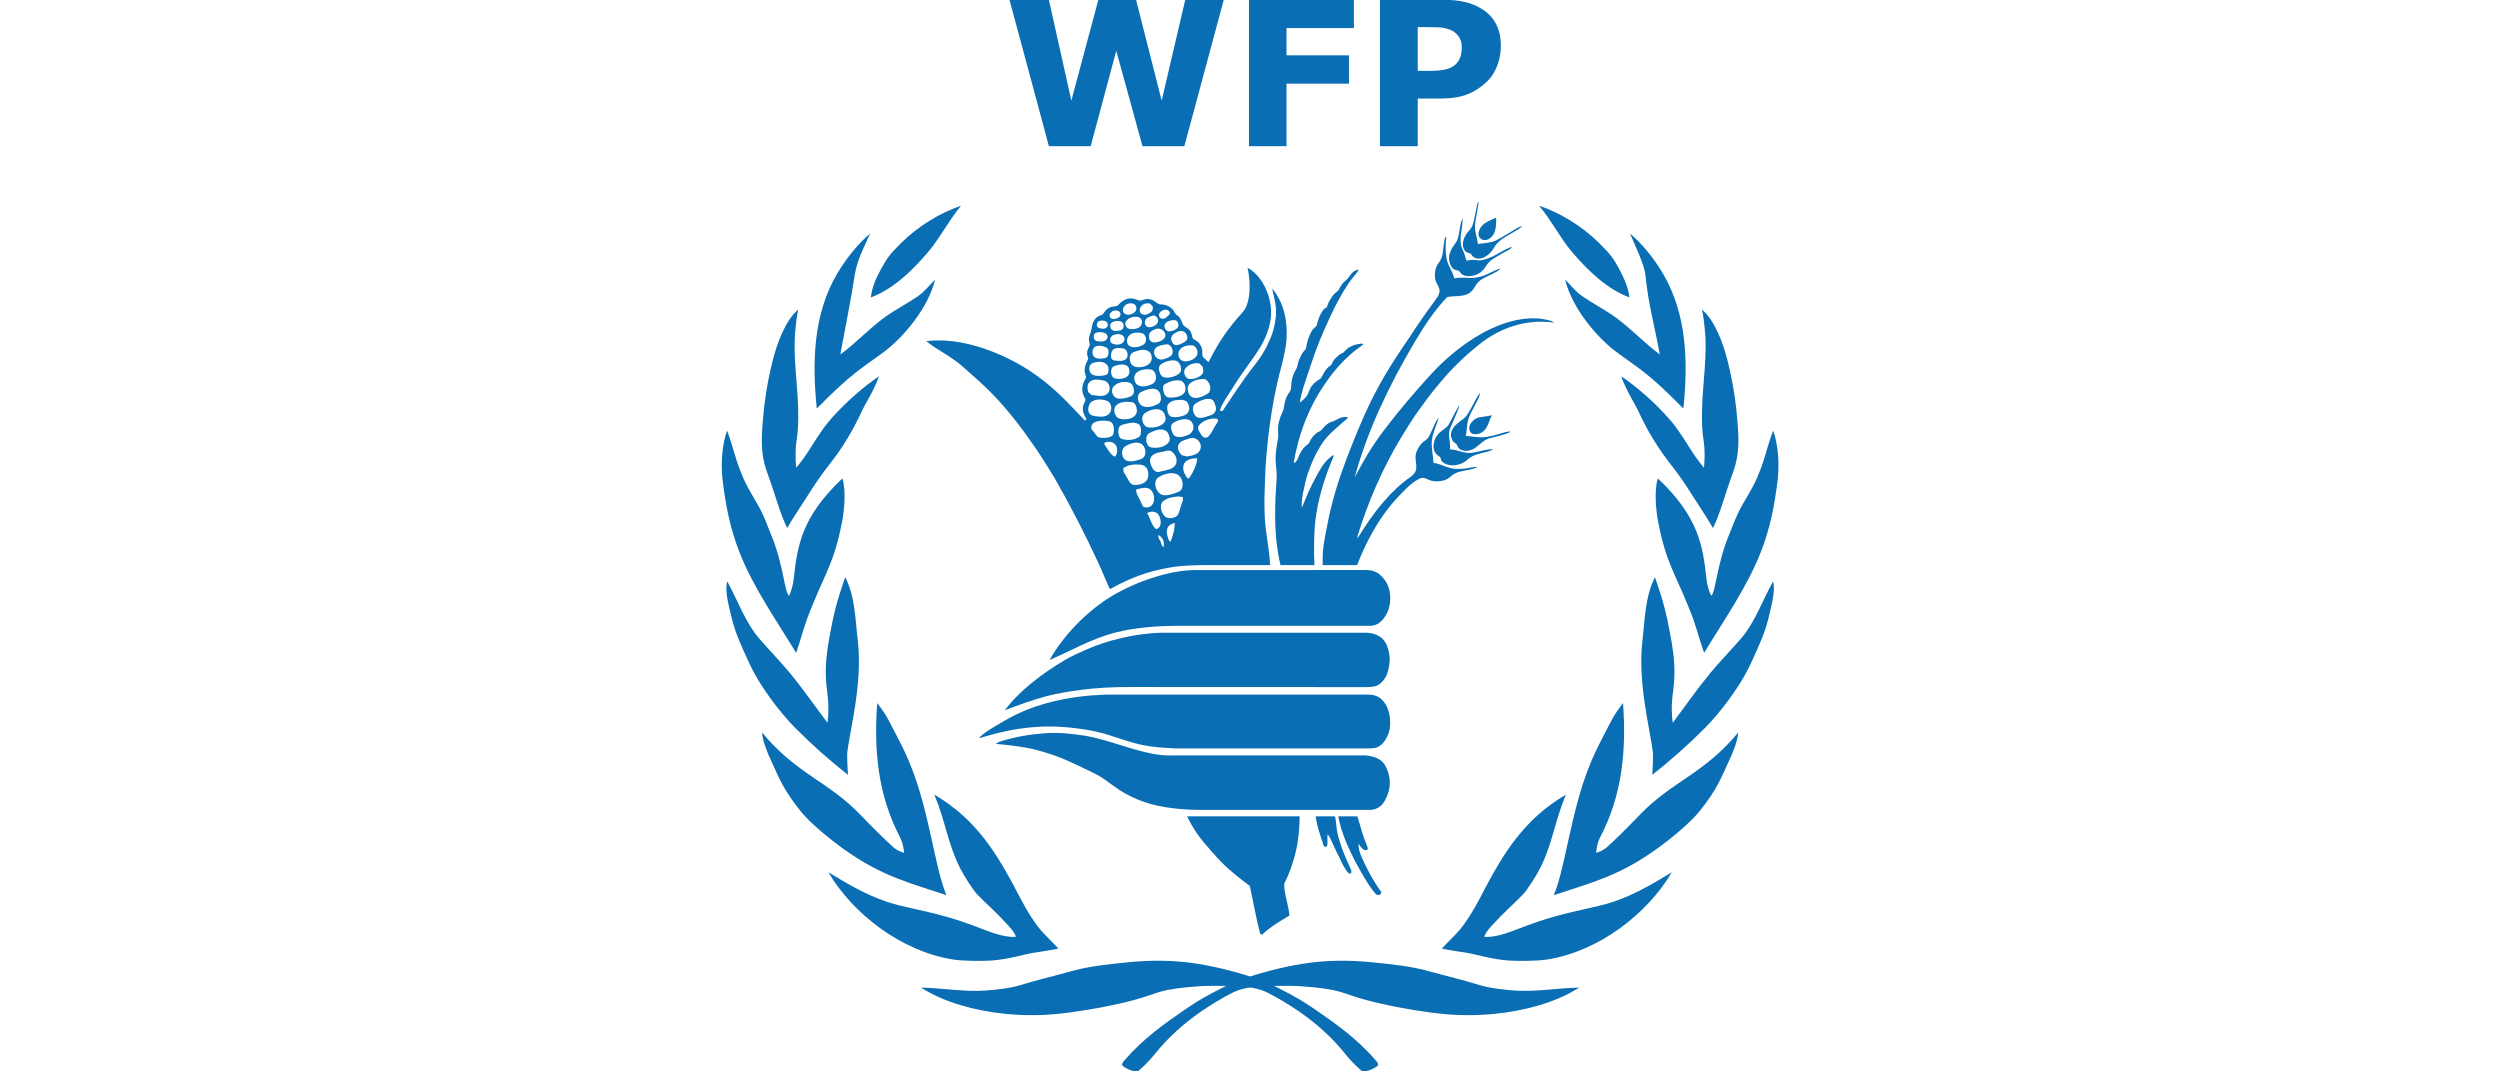 <?xml version="1.0" encoding="UTF-8" standalone="no"?>
<!-- Created with Inkscape (http://www.inkscape.org/) -->

<svg
   xmlns:dc="http://purl.org/dc/elements/1.1/"
   xmlns:cc="http://creativecommons.org/ns#"
   xmlns:rdf="http://www.w3.org/1999/02/22-rdf-syntax-ns#"
   xmlns:svg="http://www.w3.org/2000/svg"
   xmlns="http://www.w3.org/2000/svg"
   xmlns:sodipodi="http://sodipodi.sourceforge.net/DTD/sodipodi-0.dtd"
   xmlns:inkscape="http://www.inkscape.org/namespaces/inkscape"
   id="svg2"
   version="1.1"
   inkscape:version="0.91 r13725"
   xml:space="preserve"
   width="350"
   height="150"
   viewBox="0 0 350 150"
   sodipodi:docname="wfp-world-food-programme.svg"
   inkscape:export-filename="/Users/alex/Downloads/wfp-world-food-programme.png"
   inkscape:export-xdpi="90"
   inkscape:export-ydpi="90"><defs
     id="defs6"><clipPath
       clipPathUnits="userSpaceOnUse"
       id="clipPath16"><path
         d="m 0,0 419.528,0 0,595.276 L 0,595.276 0,0 Z"
         id="path18"
         inkscape:connector-curvature="0" /></clipPath><clipPath
       clipPathUnits="userSpaceOnUse"
       id="clipPath160"><path
         d="m 0,0 419.528,0 0,595.276 L 0,595.276 0,0 Z"
         id="path162"
         inkscape:connector-curvature="0" /></clipPath><clipPath
       clipPathUnits="userSpaceOnUse"
       id="clipPath176"><path
         d="m 0,0 419.528,0 0,595.276 L 0,595.276 0,0 Z"
         id="path178"
         inkscape:connector-curvature="0" /></clipPath><clipPath
       clipPathUnits="userSpaceOnUse"
       id="clipPath194"><path
         d="m 0,0 419.528,0 0,595.276 L 0,595.276 0,0 Z"
         id="path196"
         inkscape:connector-curvature="0" /></clipPath><clipPath
       clipPathUnits="userSpaceOnUse"
       id="clipPath218"><path
         d="m 0,0 419.528,0 0,595.276 L 0,595.276 0,0 Z"
         id="path220"
         inkscape:connector-curvature="0" /></clipPath><clipPath
       clipPathUnits="userSpaceOnUse"
       id="clipPath236"><path
         d="m 0,0 419.528,0 0,595.276 L 0,595.276 0,0 Z"
         id="path238"
         inkscape:connector-curvature="0" /></clipPath><clipPath
       clipPathUnits="userSpaceOnUse"
       id="clipPath252"><path
         d="m 0,0 419.528,0 0,595.276 L 0,595.276 0,0 Z"
         id="path254"
         inkscape:connector-curvature="0" /></clipPath><clipPath
       clipPathUnits="userSpaceOnUse"
       id="clipPath400"><path
         d="m 0,0 419.528,0 0,595.276 L 0,595.276 0,0 Z"
         id="path402"
         inkscape:connector-curvature="0" /></clipPath><clipPath
       clipPathUnits="userSpaceOnUse"
       id="clipPath516"><path
         d="m 0,0 419.528,0 0,595.276 L 0,595.276 0,0 Z"
         id="path518"
         inkscape:connector-curvature="0" /></clipPath><clipPath
       clipPathUnits="userSpaceOnUse"
       id="clipPath638"><path
         d="m 0,0 419.528,0 0,595.276 L 0,595.276 0,0 Z"
         id="path640"
         inkscape:connector-curvature="0" /></clipPath><clipPath
       clipPathUnits="userSpaceOnUse"
       id="clipPath668"><path
         d="m 0,0 419.528,0 0,595.276 L 0,595.276 0,0 Z"
         id="path670"
         inkscape:connector-curvature="0" /></clipPath><clipPath
       clipPathUnits="userSpaceOnUse"
       id="clipPath694"><path
         d="m 0,0 419.528,0 0,595.276 L 0,595.276 0,0 Z"
         id="path696"
         inkscape:connector-curvature="0" /></clipPath><clipPath
       clipPathUnits="userSpaceOnUse"
       id="clipPath724"><path
         d="m 0,0 419.528,0 0,595.276 L 0,595.276 0,0 Z"
         id="path726"
         inkscape:connector-curvature="0" /></clipPath><clipPath
       clipPathUnits="userSpaceOnUse"
       id="clipPath844"><path
         d="m 0,0 419.528,0 0,595.276 L 0,595.276 0,0 Z"
         id="path846"
         inkscape:connector-curvature="0" /></clipPath><clipPath
       clipPathUnits="userSpaceOnUse"
       id="clipPath866"><path
         d="m 0,0 419.528,0 0,595.276 L 0,595.276 0,0 Z"
         id="path868"
         inkscape:connector-curvature="0" /></clipPath></defs><sodipodi:namedview
     pagecolor="#ffffff"
     bordercolor="#666666"
     borderopacity="1"
     objecttolerance="10"
     gridtolerance="10"
     guidetolerance="10"
     inkscape:pageopacity="0"
     inkscape:pageshadow="2"
     inkscape:window-width="1263"
     inkscape:window-height="708"
     id="namedview4"
     showgrid="false"
     inkscape:zoom="2.2228571"
     inkscape:cx="173.16196"
     inkscape:cy="76.236727"
     inkscape:window-x="0"
     inkscape:window-y="0"
     inkscape:window-maximized="0"
     inkscape:current-layer="g10" /><g
     id="g10"
     inkscape:groupmode="layer"
     inkscape:label="WFP-0000063821"
     transform="matrix(1.25,0,0,-1.25,0,150)"><g
       id="g4284"
       transform="matrix(1.2,0,0,1.2,76.386,-23.973)"><path
         d="m 60.461,90.344 c 0.525,1.144 1.015,2.058 1.722,3.147 0.312,0.479 0.67,0.811 0.98,1.299 -0.153,0.044 -0.365,-0.079 -0.462,-0.15 -0.319,-0.227 -0.46,-0.596 -0.71,-0.798 -0.594,-0.465 -0.58,-0.892 -0.89,-1.11 -0.275,-0.199 -0.354,-0.326 -0.553,-0.631 -0.127,-0.201 -0.224,-0.368 -0.361,-0.774 -0.051,-0.141 -0.146,-0.009 -0.381,-0.333 -0.301,-0.416 -0.439,-0.865 -0.566,-1.366 -0.039,-0.164 -0.321,-0.25 -0.497,-0.599 -0.247,-0.46 -0.402,-0.885 -0.506,-1.558 -0.03,-0.16 -0.289,-0.27 -0.472,-0.705 -0.132,-0.303 -0.222,-0.372 -0.333,-0.946 -0.074,-0.354 -0.238,-0.407 -0.414,-0.916 -0.141,-0.391 -0.146,-0.761 -0.194,-1.274 -0.009,-0.099 -0.176,-0.291 -0.333,-0.578 -0.254,-0.476 -0.25,-0.795 -0.354,-1.285 -0.037,-0.18 -0.234,-0.416 -0.43,-1.179 -0.169,-0.677 -0.009,-1.124 -0.072,-1.459 -0.146,-0.865 -0.296,-1.616 -0.215,-2.469 0.037,-0.418 0.104,-0.851 0.079,-1.244 -0.086,-1.267 -0.15,-2.296 -0.143,-3.722 0.005,-0.779 0.065,-1.84 0.183,-2.723 0.127,-0.973 0.317,-1.739 0.317,-1.739 l 3.174,0 c 0,0 -0.12,1.843 0.046,3.778 0.097,1.163 0.372,2.388 0.622,3.253 0.321,1.105 0.513,1.676 1.117,3.13 0.012,0.028 -0.002,0.166 -0.164,0.032 -0.333,-0.28 -0.608,-0.522 -0.872,-0.918 -0.395,-0.603 -0.64,-1.1 -0.964,-1.72 -0.377,-0.721 -0.587,-1.346 -0.978,-2.226 -0.028,0.633 0.079,1.237 0.208,1.817 0.129,0.596 0.234,1.068 0.421,1.577 0.335,0.906 0.652,1.66 1.186,2.502 0.305,0.486 0.701,0.918 1.096,1.281 0.483,0.437 0.922,0.823 1.424,1.251 -0.522,0.27 -1.225,-0.298 -1.366,-0.324 -0.744,-0.146 -1.04,-0.83 -1.265,-0.927 -0.328,-0.136 -0.513,-0.331 -0.74,-0.606 -0.169,-0.206 -0.222,-0.52 -0.407,-0.631 -0.296,-0.19 -0.518,-0.476 -0.728,-0.869 -0.086,-0.162 -0.317,-0.936 -0.573,-0.837 0.439,2.622 1.362,5.077 2.851,7.264 0.943,1.389 1.965,2.582 3.473,3.648 0.203,0.143 0.24,0.208 -0.037,0.197 -1.41,-0.173 -1.496,-0.816 -1.729,-0.876 -0.224,-0.055 -0.492,-0.319 -0.666,-0.492 -0.314,-0.305 -0.312,-0.564 -0.428,-0.647 -0.259,-0.183 -0.453,-0.368 -0.631,-0.677 -0.09,-0.166 -0.247,-0.522 -0.384,-0.603 -0.363,-0.208 -0.714,-0.518 -0.89,-0.848 -0.129,-0.24 -0.176,-0.504 -0.347,-0.738 -0.18,-0.261 -0.437,-0.449 -0.65,-0.633 0.162,1.121 0.689,2.448 1.057,3.593 0.49,1.531 1.077,2.92 1.75,4.365"
         style="fill:#0a6eb4;fill-opacity:1;fill-rule:nonzero;stroke:none"
         id="path22"
         inkscape:connector-curvature="0" /><path
         d="m 63.704,81.263 c 1.209,2.703 2.474,4.739 4.118,7.116 0.215,0.314 0.407,0.62 0.594,0.911 l 0.573,0.835 c 0.557,0.835 0.788,1.091 1.352,1.891 0.155,0.21 0.273,0.379 0.34,0.631 0.123,0.465 -0.277,0.781 -0.368,1.225 -0.095,0.458 -0.046,0.959 0.164,1.343 0.132,0.243 0.264,0.333 0.393,0.657 0.261,0.624 0.169,1.974 0.46,2.014 -0.067,-0.643 -0.09,-1.362 0.012,-1.974 0.116,-0.719 0.553,-1.154 0.728,-1.912 0.486,0.086 1.008,0.065 1.417,0.032 0.402,-0.037 0.913,0.074 1.332,0.217 0.562,0.192 1.029,0.541 1.598,0.675 -0.488,-0.467 -1.174,-0.643 -1.752,-1.001 -0.208,-0.132 -0.407,-0.303 -0.55,-0.522 -0.229,-0.361 -0.412,-0.703 -0.777,-0.862 -0.638,-0.28 -1.195,-0.148 -1.926,-0.289 -1.091,-1.124 -2.118,-2.647 -3.063,-4.252 -2.402,-4.064 -4.404,-8.277 -5.572,-12.591 0.405,0.751 0.791,1.48 1.225,2.194 0.481,0.793 1.02,1.57 1.614,2.349 1.383,1.822 2.751,3.412 4.282,5.089 1.237,1.35 2.594,2.488 4.104,3.438 2,1.246 4.464,2.122 6.628,1.672 0.245,-0.058 0.599,-0.12 0.754,-0.282 -2.714,0.379 -5.146,-0.569 -6.957,-2.021 C 72.989,86.696 71.785,85.536 70.555,84.026 69.924,83.291 69.353,82.496 68.784,81.716 68.19,80.9 67.667,80.04 67.142,79.185 65.388,76.281 64.058,73.204 63.071,70.018 l -0.06,-0.303 0.164,0.222 c 1.318,2.141 2.899,4.21 4.908,5.595 0.173,0.123 0.358,0.354 0.405,0.536 0.215,0.848 -0.43,1.255 0.462,2.434 0.21,0.268 0.49,0.368 0.689,0.615 0.361,0.576 0.664,1.586 0.971,1.861 -0.155,-0.661 -0.536,-1.362 -0.615,-2.041 -0.088,-0.749 0.106,-1.359 0.139,-2.159 0.529,-0.074 0.936,-0.291 1.355,-0.421 0.652,-0.201 1.038,-0.155 1.674,-0.099 0.273,0.028 0.77,0.185 1.066,0.129 -0.622,-0.344 -1.457,-0.277 -2.088,-0.603 -0.442,-0.229 -0.573,-0.562 -1.184,-0.68 -0.543,-0.104 -0.999,-0.049 -1.352,0.134 -0.275,0.139 -0.49,0.197 -0.735,0.079 -0.661,-0.317 -1.107,-0.763 -1.641,-1.302 C 66,72.781 64.992,71.398 64.058,69.583 63.809,69.102 63.582,68.626 63.372,68.131 63.265,67.893 63.011,67.23 63.011,67.23 l -3.216,0 c 0,0 -0.009,0.932 0.018,1.265 0.067,0.677 0.153,1.179 0.289,1.861 0.185,0.985 0.368,1.877 0.627,2.834 0.245,0.929 0.513,1.801 0.83,2.696 0.666,1.861 1.376,3.639 2.145,5.378"
         style="fill:#0a6eb4;fill-opacity:1;fill-rule:nonzero;stroke:none"
         id="path26"
         inkscape:connector-curvature="0" /><path
         d="m 32.607,56.21 c 1.172,0.959 2.044,1.514 3.211,2.213 0.476,0.284 1.198,0.608 1.755,0.86 2.032,0.916 4.714,1.595 7.25,1.641 l 0.039,0 18.882,0 0.06,0 c 0.603,0 1.2,-0.208 1.565,-0.557 0.368,-0.351 0.548,-0.888 0.638,-1.424 0.086,-0.458 0.044,-0.862 -0.062,-1.352 -0.081,-0.381 -0.148,-0.613 -0.358,-0.941 -0.132,-0.197 -0.257,-0.338 -0.497,-0.527 -0.25,-0.199 -0.603,-0.266 -0.999,-0.268 l -0.134,-0.009 -22.079,0.009 -0.203,0 c -1.445,0.002 -2.966,-0.076 -4.4,-0.259 -1.089,-0.148 -2.189,-0.319 -3.246,-0.59 -1.332,-0.354 -2.619,-0.837 -3.898,-1.313 0.71,0.946 1.531,1.743 2.476,2.518"
         style="fill:#0a6eb4;fill-opacity:1;fill-rule:nonzero;stroke:none"
         id="path30"
         inkscape:connector-curvature="0" /><path
         d="m 39.158,63.717 c 1.163,0.842 2.569,1.528 3.819,2.004 0.629,0.24 1.473,0.509 2.139,0.673 0.807,0.203 1.736,0.354 2.49,0.375 0.231,0.009 0.032,0 0.032,0 l 16.191,0.007 0.469,-0.039 c 0.307,-0.065 0.548,-0.192 0.654,-0.254 0.247,-0.164 0.566,-0.504 0.731,-0.77 0.416,-0.694 0.497,-1.443 0.358,-2.224 -0.157,-0.883 -0.828,-1.896 -1.746,-1.917 -0.162,-0.005 -0.479,0 -0.479,0 l -17.538,0 c 0,0 -1.017,-0.021 -1.482,-0.039 -0.865,-0.035 -1.819,-0.134 -2.573,-0.243 -0.645,-0.09 -1.272,-0.217 -1.921,-0.386 -2.159,-0.585 -4.037,-1.683 -6.002,-2.529 1.322,2.31 3.114,4.081 4.857,5.343"
         style="fill:#0a6eb4;fill-opacity:1;fill-rule:nonzero;stroke:none"
         id="path34"
         inkscape:connector-curvature="0" /><path
         d="m 30.104,52.712 c 2.816,1.662 6.203,2.321 9.306,2.428 l 0.222,0.007 24.204,0 0.259,0 c 1.47,0.005 2.004,-1.454 2,-2.631 0,-0.386 -0.067,-0.781 -0.178,-1.047 -0.139,-0.347 -0.294,-0.629 -0.543,-0.902 -0.092,-0.104 -0.414,-0.326 -0.559,-0.365 -0.335,-0.083 -0.742,-0.074 -0.742,-0.074 l -18.008,0 c 0,0 -0.969,0.039 -1.639,0.104 -0.488,0.051 -0.862,0.097 -1.359,0.194 -1.242,0.252 -2.268,0.652 -3.343,0.98 -0.717,0.222 -1.47,0.388 -2.254,0.506 -1.447,0.222 -3.024,0.324 -4.483,0.213 -1.856,-0.139 -3.507,-0.502 -5.271,-1.059 0.296,0.465 1.537,1.144 2.391,1.646"
         style="fill:#0a6eb4;fill-opacity:1;fill-rule:nonzero;stroke:none"
         id="path38"
         inkscape:connector-curvature="0" /><path
         d="m 43.138,45.124 c -0.825,0.291 -1.632,0.67 -2.356,1.149 -0.946,0.624 -1.408,1.121 -2.624,1.683 -1.05,0.483 -1.88,0.959 -3.336,1.487 -0.698,0.254 -1.836,0.603 -2.814,0.768 -1.389,0.236 -2.735,0.34 -2.735,0.34 0,0 0.28,0.183 0.458,0.234 1.417,0.43 2.675,0.643 4.136,0.756 1.283,0.095 2.455,-0.035 3.738,-0.231 0.529,-0.088 1.214,-0.247 1.808,-0.418 1.933,-0.548 4.131,-1.42 6.076,-1.426 l 0.097,0.007 17.994,0 0.053,0 c 0.548,0 1.563,-0.176 1.972,-0.902 0.476,-0.83 0.624,-1.826 0.227,-2.816 -0.125,-0.303 -0.319,-0.731 -0.608,-0.985 -0.257,-0.231 -0.664,-0.379 -0.899,-0.379 l -0.19,0 -15.735,0 -0.09,0 c -1.604,0 -3.63,0.194 -5.172,0.735"
         style="fill:#0a6eb4;fill-opacity:1;fill-rule:nonzero;stroke:none"
         id="path42"
         inkscape:connector-curvature="0" /><path
         d="m 50.311,39.547 c -0.446,0.455 -1.063,1.156 -1.621,1.817 -1.068,1.279 -1.544,2.423 -1.544,2.423 l 10.496,0 c 0,0 0.023,-1.209 -0.217,-2.61 -0.229,-1.304 -0.705,-2.68 -1.218,-3.671 -0.018,-1.02 0.412,-1.967 0.483,-2.978 -0.862,-0.527 -1.792,-1.052 -2.562,-1.794 l -0.162,0.079 c -0.412,1.551 -0.633,2.938 -0.973,4.469 -0.957,0.74 -1.854,1.399 -2.682,2.266"
         style="fill:#0a6eb4;fill-opacity:1;fill-rule:nonzero;stroke:none"
         id="path46"
         inkscape:connector-curvature="0" /><path
         d="m 61.122,40.403 c -0.296,0.553 -0.518,1.276 -0.86,1.704 -0.072,-0.379 0.018,-0.62 -0.032,-0.983 -0.051,-0.312 -0.303,-0.183 -0.354,-0.042 -0.148,0.418 -0.303,0.934 -0.439,1.362 -0.224,0.71 -0.294,1.341 -0.294,1.341 l 1.748,0 c 0,0 0.065,-0.014 0.095,-0.187 0.088,-0.435 0.069,-0.867 0.185,-1.373 0.157,-0.659 0.354,-1.262 0.594,-1.87 0.208,-0.539 0.481,-1.082 0.705,-1.618 l -0.014,-0.275 -0.243,0 c -0.492,0.566 -0.696,1.207 -1.091,1.942"
         style="fill:#0a6eb4;fill-opacity:1;fill-rule:nonzero;stroke:none"
         id="path50"
         inkscape:connector-curvature="0" /><path
         d="m 63.82,39.158 c -0.291,0.636 -0.712,1.346 -0.675,2.062 0.194,-0.254 0.27,-0.437 0.539,-0.576 0.125,-0.039 0.379,-0.007 0.312,0.206 -0.116,0.4 -0.301,0.733 -0.467,1.279 -0.247,0.8 -0.497,1.655 -0.497,1.655 l -1.778,0.005 c 0,0 0.097,-0.726 0.504,-1.833 0.354,-0.98 0.906,-2.111 1.507,-3.163 0.492,-0.867 0.932,-1.623 1.489,-2.256 0.19,-0.217 0.661,-0.023 0.46,0.254 -0.527,0.749 -1.022,1.579 -1.394,2.367"
         style="fill:#0a6eb4;fill-opacity:1;fill-rule:nonzero;stroke:none"
         id="path54"
         inkscape:connector-curvature="0" /><path
         d="m 75.396,99.393 c -0.386,-0.171 -0.731,-0.388 -0.922,-0.756 -0.136,-0.268 -0.234,-0.677 0.037,-0.906 0.465,-0.402 1.026,0.007 1.26,0.423 0.287,0.522 0.213,1.517 0.213,1.517 0,0 -0.335,-0.169 -0.587,-0.277"
         style="fill:#0a6eb4;fill-opacity:1;fill-rule:nonzero;stroke:none"
         id="path58"
         inkscape:connector-curvature="0" /><path
         d="m 75.806,96.901 c 0.169,0.312 0.539,0.657 0.943,0.904 0.46,0.28 0.939,0.557 1.269,0.754 0.326,0.199 0.393,0.335 0.393,0.335 0,0 -0.273,-0.092 -0.428,-0.183 -0.811,-0.483 -1.704,-1.036 -2.062,-1.195 -0.46,-0.201 -1.082,-0.243 -1.639,-0.31 -0.09,0.703 -0.27,0.999 -0.27,1.628 0.002,0.298 0.079,0.691 0.127,0.964 0.176,0.909 0.21,1.366 0.21,1.366 0,0 -0.141,-0.132 -0.19,-0.532 -0.058,-0.358 -0.097,-0.492 -0.18,-0.92 -0.095,-0.49 -0.192,-0.911 -0.486,-1.216 -0.423,-0.439 -0.823,-1.223 -0.49,-1.817 0.192,-0.351 0.511,-0.298 0.608,-0.391 0.102,-0.088 0.16,-0.303 0.462,-0.402 0.65,-0.22 1.392,0.365 1.732,1.015"
         style="fill:#0a6eb4;fill-opacity:1;fill-rule:nonzero;stroke:none"
         id="path62"
         inkscape:connector-curvature="0" /><path
         d="m 74.961,95.032 c 0.222,0.358 0.446,0.61 0.798,0.825 0.578,0.351 1.006,0.59 1.359,0.772 0.153,0.074 0.282,0.166 0.319,0.328 -0.155,-0.055 -0.754,-0.34 -1.348,-0.689 -0.418,-0.257 -1.156,-0.571 -1.646,-0.594 -0.192,-0.009 -0.335,0.039 -0.497,0.044 -0.326,0.016 -0.744,-0.065 -0.744,-0.065 0,0 -0.109,0.465 -0.25,0.8 -0.069,0.171 -0.183,0.349 -0.245,0.668 -0.042,0.215 -0.053,0.534 -0.035,0.735 0.046,0.578 0.203,1.142 0.178,1.732 -0.365,-0.761 -0.217,-1.692 -0.647,-2.282 -0.178,-0.247 -0.326,-0.439 -0.465,-0.754 -0.234,-0.511 -0.203,-1.04 0.113,-1.533 0.183,-0.277 0.587,-0.27 0.657,-0.324 0.106,-0.079 0.199,-0.368 0.592,-0.455 0.677,-0.155 1.482,0.162 1.861,0.791"
         style="fill:#0a6eb4;fill-opacity:1;fill-rule:nonzero;stroke:none"
         id="path66"
         inkscape:connector-curvature="0" /><path
         d="m 75.152,80.193 c 0.157,0.317 0.259,0.735 0.455,1.029 -0.449,-0.067 -0.525,-0.118 -1.179,-0.19 -0.146,-0.014 -0.446,-0.169 -0.543,-0.264 -0.261,-0.264 -0.488,-0.506 -0.384,-0.946 0.037,-0.169 0.19,-0.298 0.275,-0.328 0.546,-0.171 1.098,0.148 1.376,0.698"
         style="fill:#0a6eb4;fill-opacity:1;fill-rule:nonzero;stroke:none"
         id="path70"
         inkscape:connector-curvature="0" /><path
         d="m 75.709,79.322 c 0.62,0.146 1.336,0.451 1.625,0.354 -0.58,-0.307 -1.32,-0.423 -1.965,-0.603 -0.495,-0.148 -0.844,-0.52 -1.288,-0.858 -0.405,-0.307 -0.941,-0.43 -1.422,-0.206 -0.16,0.074 -0.319,0.34 -0.347,0.481 l -0.377,0.319 -0.176,0.444 c -0.023,0.862 0.633,1.211 1.265,1.713 0.472,0.381 1.089,1.998 1.466,2.33 -0.062,-0.52 -0.74,-1.503 -1.038,-2.268 -0.236,-0.608 -0.157,-1.096 -0.307,-1.734 0.453,-0.03 0.959,-0.125 1.408,-0.132 0.358,-0.007 0.788,0.072 1.156,0.16"
         style="fill:#0a6eb4;fill-opacity:1;fill-rule:nonzero;stroke:none"
         id="path74"
         inkscape:connector-curvature="0" /><path
         d="m 75.049,77.993 c -0.347,-0.065 -0.77,-0.173 -1.068,-0.236 -1.01,-0.215 -1.496,0.284 -2.307,0.273 0.074,0.929 -0.252,1.343 0.014,1.942 0.24,0.532 0.455,1.098 0.659,1.551 0.164,0.365 0.217,0.668 0.217,0.668 0,0 -0.247,-0.365 -0.941,-1.729 -0.25,-0.479 -0.684,-0.578 -1.07,-1.024 -0.446,-0.516 -0.698,-1.598 0.125,-2.06 0.162,-0.086 0.136,-0.368 0.261,-0.481 0.548,-0.516 1.655,-0.465 2.349,0.164 0.555,0.506 1.228,0.585 1.796,0.738 0.34,0.079 0.627,0.222 0.627,0.222 0,0 -0.16,0.067 -0.661,-0.028"
         style="fill:#0a6eb4;fill-opacity:1;fill-rule:nonzero;stroke:none"
         id="path78"
         inkscape:connector-curvature="0" /><path
         d="m 49.998,80.592 c -0.342,-0.446 -0.497,-0.966 -0.869,-1.357 -0.197,-0.199 -0.495,-0.106 -0.647,0.129 -0.171,0.268 -0.451,0.643 -0.245,0.906 0.342,0.435 1.052,0.712 1.658,0.633 0.032,-0.009 0.227,-0.148 0.104,-0.312 m -1.628,-2.562 c -0.19,-0.499 -0.751,-0.559 -1.232,-0.657 l -0.49,0.118 c -0.21,0.206 -0.388,0.483 -0.351,0.825 0.018,0.22 0.201,0.425 0.421,0.511 0.402,0.157 0.874,0.405 1.272,0.187 0.34,-0.192 0.518,-0.622 0.381,-0.985 m -1.038,-2.675 c -0.139,-0.201 -0.495,0.465 -0.541,0.768 -0.132,0.881 0.643,1.103 1.281,1.077 0.018,-0.522 -0.384,-1.339 -0.74,-1.845 m -0.694,-2.37 c -0.125,-0.356 -0.185,-0.677 -0.326,-1.003 -0.136,-0.314 -0.719,-0.428 -1.04,-0.326 -0.462,0.146 -0.855,1.177 -0.333,1.577 0.4,0.298 0.811,0.347 1.325,0.409 l 0.449,-0.042 c 0.088,-0.215 0.032,-0.324 -0.074,-0.615 M 45.864,70.253 c -0.092,-0.275 -0.134,-0.555 -0.257,-0.814 l -0.143,0.046 c -0.18,0.451 -0.294,0.835 -0.141,1.232 0.088,0.217 0.388,0.423 0.673,0.439 -0.016,-0.284 -0.037,-0.631 -0.132,-0.904 m -0.918,-1.336 c -0.208,0.095 -0.206,0.363 -0.291,0.527 -0.083,0.162 -0.261,0.388 -0.187,0.601 0.402,-0.227 0.587,-0.629 0.479,-1.128 m -0.694,1.669 c -0.479,0.391 -0.525,1.02 -0.842,1.5 0.354,0.234 0.948,0.183 1.131,-0.261 0.148,-0.363 0.254,-0.89 -0.113,-1.163 l -0.176,-0.076 z m -1.789,3.248 -0.104,0.437 c 0.858,0.296 1.5,0.305 1.685,-0.613 0.129,-0.657 -0.317,-1.214 -0.946,-0.994 -0.176,0.069 -0.358,0.768 -0.636,1.17 m -1.248,2.076 -0.032,0.363 c 0.446,0.354 1.103,0.386 1.607,0.335 0.67,-0.062 0.807,-0.687 0.698,-1.202 -0.148,-0.677 -1.179,-0.763 -1.47,-0.647 -0.284,0.113 -0.486,0.756 -0.802,1.151 m 0.148,2.411 c 0.58,0.375 1.681,0.654 1.866,-0.361 0.058,-0.31 -0.016,-0.717 -0.435,-0.844 -0.423,-0.141 -0.922,-0.287 -1.311,-0.129 -0.474,0.194 -0.571,1.043 -0.12,1.334 m -0.601,1.709 c 0.044,0.194 0.259,0.287 0.442,0.338 0.467,0.113 0.992,0.289 1.42,0.016 0.169,-0.111 0.183,-0.261 0.201,-0.474 0.042,-0.34 -0.009,-0.615 -0.231,-0.747 -0.455,-0.268 -0.922,-0.289 -1.45,-0.187 -0.435,0.083 -0.469,0.657 -0.381,1.054 m -0.479,-2.631 c -0.402,0.294 -0.58,0.714 -0.876,1.128 l 0.06,0.162 c 0.705,0.201 1.237,-0.153 1.126,-0.932 -0.021,-0.148 -0.118,-0.499 -0.31,-0.358 m -1.965,2.395 c -0.266,0.229 -0.081,0.631 0.153,0.749 0.402,0.201 1.047,0.229 1.468,0.09 0.27,-0.09 0.409,-0.486 0.363,-0.911 -0.021,-0.173 -0.076,-0.365 -0.164,-0.423 -0.317,-0.222 -0.818,-0.227 -1.209,-0.148 -0.277,0.062 -0.377,0.439 -0.61,0.643 m -0.307,2.421 c 0.259,0.564 1.198,0.571 1.711,0.319 0.416,-0.206 0.472,-0.983 0.014,-1.285 -0.363,-0.243 -0.939,-0.157 -1.322,-0.086 -0.546,0.099 -0.592,0.64 -0.402,1.052 m 0.021,2.104 c 0.393,0.372 0.897,0.199 1.369,0.139 l 0.261,-0.139 c 0.319,-0.331 0.347,-0.86 -0.012,-1.128 -0.412,-0.305 -0.927,-0.106 -1.424,-0.083 l -0.31,0.266 c -0.092,0.314 -0.148,0.698 0.116,0.946 m 0.252,1.755 c 0.416,0.173 1.126,0.254 1.422,-0.213 0.178,-0.284 0.127,-0.814 -0.162,-0.888 -0.282,-0.072 -1.246,-0.236 -1.475,0.296 -0.118,0.266 -0.067,0.687 0.215,0.805 m 1.276,1.491 c 0.123,-0.053 0.197,-0.146 0.227,-0.296 0.058,-0.319 -0.025,-0.668 -0.335,-0.721 -0.462,-0.081 -1.144,-0.113 -1.144,0.539 0.005,0.731 0.721,0.717 1.253,0.479 m -0.925,1.355 c 0.243,0.09 0.647,0.072 0.867,-0.046 0.113,-0.055 0.261,-0.24 0.194,-0.43 -0.076,-0.254 -0.31,-0.344 -0.573,-0.344 -0.257,0 -0.548,0.018 -0.65,0.224 -0.099,0.197 -0.058,0.511 0.162,0.596 m 0.284,1.089 c 0.222,0.083 0.553,0.076 0.719,-0.104 0.227,-0.245 0.049,-0.633 -0.377,-0.613 -0.15,0.007 -0.328,0.058 -0.414,0.106 -0.222,0.125 -0.146,0.529 0.072,0.61 m 1.008,0.701 0.252,0.234 c 0.169,0.058 0.37,0.074 0.527,0.009 0.321,-0.134 0.28,-0.529 -0.067,-0.67 -0.15,-0.062 -0.388,-0.104 -0.506,-0.062 -0.213,0.074 -0.275,0.259 -0.206,0.49 m 1.003,-1.556 c -0.354,-0.104 -0.842,-0.125 -0.946,0.236 -0.178,0.608 0.59,0.703 0.992,0.578 0.277,-0.088 0.375,-0.696 -0.046,-0.814 m 0.231,2.016 c 0.111,0.381 0.539,0.583 0.929,0.469 0.335,-0.097 0.409,-0.55 0.185,-0.774 -0.104,-0.097 -0.273,-0.201 -0.453,-0.243 -0.395,-0.083 -0.786,0.129 -0.661,0.548 m 1.748,-1.387 c -0.06,-0.25 -0.247,-0.414 -0.536,-0.483 -0.287,-0.062 -0.687,-0.079 -0.844,0.099 -0.155,0.169 -0.222,0.4 -0.099,0.59 0.257,0.358 0.726,0.488 1.142,0.393 0.234,-0.055 0.412,-0.296 0.338,-0.599 m -0.155,1.452 c 0.155,0.342 0.546,0.516 0.925,0.4 l 0.252,-0.264 c 0.046,-0.243 -0.037,-0.46 -0.236,-0.583 -0.252,-0.16 -0.467,-0.257 -0.758,-0.134 -0.222,0.092 -0.275,0.377 -0.183,0.58 m 1.623,-0.964 c 0.173,-0.296 -0.088,-0.583 -0.222,-0.666 -0.296,-0.173 -0.712,-0.277 -0.888,0.014 -0.176,0.287 -0.035,0.631 0.273,0.756 0.291,0.12 0.594,0.305 0.837,-0.104 m 0.492,-1.117 c 0.192,-0.16 0.363,-0.492 0.134,-0.758 -0.22,-0.252 -0.49,-0.326 -0.83,-0.379 -0.234,-0.044 -0.527,0.127 -0.566,0.331 -0.032,0.18 -0.062,0.497 0.109,0.645 0.338,0.287 0.795,0.455 1.154,0.162 m 0.409,1.903 c 0.183,-0.053 0.301,-0.243 0.21,-0.428 l -0.324,-0.305 c -0.287,-0.176 -0.532,-0.104 -0.624,0.109 -0.164,0.386 0.393,0.731 0.738,0.624 m 0.701,-0.964 c 0.197,-0.016 0.294,-0.16 0.333,-0.31 0.051,-0.206 -0.016,-0.4 -0.19,-0.516 -0.21,-0.141 -0.467,-0.217 -0.675,-0.222 -0.277,-0.005 -0.534,0.407 -0.386,0.673 0.162,0.28 0.564,0.402 0.918,0.375 m 1.156,-1.473 c 0.116,-0.354 -0.139,-0.52 -0.412,-0.661 -0.275,-0.148 -0.643,-0.282 -0.835,-0.104 -0.243,0.234 -0.354,0.622 -0.083,0.879 0.379,0.349 1.077,0.617 1.329,-0.113 m 0.495,-0.885 c 0.446,-0.055 0.534,-0.682 0.442,-0.909 -0.099,-0.199 -0.324,-0.351 -0.442,-0.412 -0.324,-0.166 -0.701,-0.231 -1.001,-0.076 -0.273,0.139 -0.388,0.559 -0.243,0.881 0.201,0.437 0.83,0.573 1.244,0.516 m 0.913,-1.944 c 0.153,-0.213 0.118,-0.592 0.028,-0.707 -0.28,-0.377 -1.059,-0.599 -1.378,-0.439 -0.245,0.116 -0.483,0.654 -0.197,0.976 0.296,0.335 0.811,0.534 1.283,0.435 l 0.264,-0.264 z m 0.197,-1.202 c 0.215,-0.021 0.405,-0.261 0.504,-0.516 0.132,-0.328 0,-0.712 -0.104,-0.784 -0.259,-0.173 -1.063,-0.661 -1.57,-0.365 -0.282,0.16 -0.358,0.525 -0.377,0.742 -0.055,0.696 1.006,0.985 1.547,0.922 m -2.982,-4.998 c -0.106,0.277 -0.208,0.684 0.012,0.853 0.439,0.351 1.436,0.65 1.815,0.125 0.243,-0.34 0.171,-0.913 -0.259,-1.14 -0.446,-0.224 -1.313,-0.486 -1.567,0.162 m -2.132,-0.03 c 0.439,0.227 1.077,0.499 1.554,0.187 0.215,-0.136 0.437,-0.719 0.287,-0.973 -0.326,-0.546 -1.181,-0.684 -1.727,-0.546 -0.465,0.12 -0.606,1.08 -0.113,1.332 M 43.229,81.438 c 0.532,0.375 1.588,0.617 1.84,-0.199 0.062,-0.21 0.102,-0.446 -0.007,-0.622 C 44.766,80.146 44.017,80.019 43.52,80.09 c -0.546,0.081 -0.802,0.99 -0.291,1.348 m -0.446,1.912 c 0.509,0.289 1.6,0.675 1.859,-0.16 0.102,-0.333 0.09,-0.761 -0.199,-0.904 -0.416,-0.224 -1.08,-0.453 -1.558,-0.153 -0.402,0.257 -0.455,1.01 -0.102,1.216 m 2.864,3.429 C 45.432,86.589 45.215,86.547 44.928,86.448 c -0.4,-0.134 -0.818,0.176 -0.865,0.555 -0.074,0.657 0.627,0.756 1.087,0.832 0.34,0.067 0.55,-0.24 0.61,-0.442 0.065,-0.201 0.058,-0.465 -0.113,-0.615 m 0.858,-1.542 c -0.303,-0.449 -1.533,-0.735 -1.801,-0.268 -0.199,0.342 -0.321,0.821 0.049,1.047 0.391,0.238 0.855,0.381 1.309,0.303 0.428,-0.074 0.645,-0.779 0.444,-1.082 m 0.654,-2.807 c 0.173,-0.277 0.298,-0.647 0.037,-0.994 -0.234,-0.314 -1.073,-0.462 -1.505,-0.361 -0.234,0.06 -0.347,0.349 -0.377,0.541 -0.053,0.261 -0.076,0.525 0.153,0.738 0.333,0.303 0.779,0.301 1.202,0.301 0.173,0 0.425,-0.116 0.49,-0.224 m -0.243,0.943 c -0.261,-0.481 -1.147,-0.543 -1.544,-0.488 -0.282,0.037 -0.481,0.488 -0.472,0.867 0,0.197 0.065,0.324 0.199,0.393 0.442,0.24 0.892,0.395 1.369,0.317 0.465,-0.067 0.643,-0.728 0.449,-1.089 m -4.661,1.033 c -0.303,0.925 0.855,1.223 1.533,1.077 0.467,-0.099 0.629,-1.003 0.19,-1.288 -0.543,-0.351 -1.505,-0.467 -1.722,0.21 m -1.746,-2.273 c 0.349,0.356 0.973,0.379 1.463,0.314 0.298,-0.042 0.43,-0.347 0.469,-0.673 0.118,-0.911 -1.1,-1.059 -1.676,-0.846 -0.381,0.136 -0.578,0.872 -0.257,1.205 M 40.267,83.886 c 0.363,0.428 0.966,0.525 1.466,0.391 0.31,-0.088 0.451,-0.444 0.446,-0.844 -0.007,-0.231 -0.162,-0.393 -0.303,-0.451 -0.358,-0.143 -0.77,-0.254 -1.158,-0.206 -0.481,0.058 -0.774,0.731 -0.451,1.11 m 0.055,1.912 c 0.446,0.18 1.276,0.34 1.417,-0.294 0.187,-0.848 -0.809,-0.987 -1.346,-0.839 -0.409,0.113 -0.49,0.964 -0.072,1.133 m 3.209,1.399 c 0.331,-0.187 0.4,-0.726 0.197,-1.033 -0.268,-0.412 -1.191,-0.645 -1.685,-0.291 -0.282,0.206 -0.437,1.047 0.141,1.253 0.467,0.162 0.909,0.319 1.348,0.072 m -0.474,0.606 c -0.379,-0.231 -0.918,-0.328 -1.274,-0.127 -0.312,0.169 -0.298,0.627 -0.146,0.872 0.252,0.409 0.885,0.451 1.32,0.321 0.372,-0.111 0.513,-0.805 0.099,-1.066 m -3.061,0.664 0.166,0.194 c 0.319,0.155 0.668,0.192 0.971,0 0.222,-0.146 0.201,-0.472 0.039,-0.643 -0.238,-0.247 -0.724,-0.259 -1.031,-0.095 -0.201,0.102 -0.208,0.351 -0.146,0.543 m 0.104,-1.325 c 0.136,0.4 0.64,0.381 1.02,0.331 0.467,-0.062 0.559,-0.659 0.395,-0.909 -0.229,-0.351 -0.754,-0.282 -1.172,-0.229 -0.335,0.042 -0.356,0.492 -0.243,0.807 M 46.683,75.069 c 0.116,-0.453 0,-0.888 -0.405,-1.029 -0.52,-0.183 -1.218,-0.449 -1.635,-0.171 -0.469,0.319 -0.703,1.218 -0.16,1.57 0.645,0.423 1.928,0.701 2.199,-0.37 m -0.703,1.408 c -0.344,-0.393 -0.911,-0.379 -1.47,-0.546 -0.217,-0.06 -0.472,0.129 -0.587,0.326 -0.206,0.368 -0.409,0.862 -0.016,1.218 0.326,0.298 0.774,0.273 1.177,0.393 0.178,0.051 0.4,0.113 0.617,-0.032 0.451,-0.305 0.629,-0.971 0.28,-1.359 m 3.699,5.935 c 0.097,-0.284 0.234,-0.497 0.116,-0.791 -0.129,-0.349 -0.469,-0.398 -0.793,-0.513 -0.301,-0.106 -0.8,-0.243 -1.047,0.018 -0.289,0.298 -0.407,0.904 -0.06,1.163 0.446,0.333 1.549,0.795 1.785,0.123 m 6.062,2.589 c 0.268,1.077 0.594,2.166 0.68,3.301 0.116,1.695 -0.25,3.463 -1.339,4.742 0.111,-0.55 0.25,-1.02 0.326,-1.602 0.092,-0.701 -0.009,-1.482 -0.197,-2.187 -0.134,-0.539 -0.379,-1.061 -0.613,-1.556 -0.28,-0.592 -0.705,-1.23 -1.124,-1.757 -1.179,-1.461 -3.015,-4.321 -3.015,-4.321 l -0.243,0.014 c -0.023,0.356 0.823,1.577 1.248,2.256 0.936,1.5 1.644,2.303 2.455,3.602 0.516,0.816 0.902,1.813 1.024,2.714 0.257,1.838 -0.735,4.044 -2.162,4.776 0.326,-1.373 0.294,-3.311 -0.437,-4.12 -1.383,-1.547 -2.208,-2.703 -3.197,-4.677 -0.025,-0.055 -0.259,0.268 -0.449,0.393 -0.215,0.139 -0.095,0.566 -0.171,0.846 -0.072,0.245 -0.183,0.435 -0.22,0.476 -0.289,0.354 -0.576,0.379 -0.636,0.488 -0.072,0.118 -0.037,0.425 -0.291,0.768 -0.125,0.171 -0.451,0.296 -0.583,0.465 -0.146,0.176 -0.21,0.721 -0.603,0.943 -0.185,0.106 -0.275,0.432 -0.453,0.596 -0.555,0.483 -1.107,0.393 -1.216,0.418 -0.139,0.042 -0.418,0.393 -0.913,0.481 -0.483,0.083 -0.749,-0.24 -1.001,-0.12 -0.629,0.287 -1.235,0.31 -1.905,-0.435 -0.199,-0.22 -0.546,-0.014 -0.983,-0.344 -0.377,-0.291 -0.386,-0.559 -0.585,-0.596 -0.361,-0.067 -0.631,-0.363 -0.774,-0.675 -0.069,-0.169 -0.127,-0.499 -0.169,-0.717 -0.06,-0.303 -0.213,-0.58 -0.217,-0.805 -0.002,-0.305 0.095,-0.469 0.067,-0.61 -0.044,-0.197 -0.203,-0.381 -0.227,-0.571 -0.014,-0.104 -0.018,-0.384 0.055,-0.543 0.097,-0.197 -0.069,-0.37 -0.155,-0.576 -0.081,-0.197 -0.166,-0.522 -0.141,-0.758 0.035,-0.324 0.222,-0.442 0.076,-0.696 -0.236,-0.409 -0.529,-1.05 -0.012,-1.87 0.095,-0.15 -0.22,-0.439 -0.234,-0.874 -0.021,-0.46 0.259,-0.805 0.338,-1.013 l -0.129,-0.148 c -1.237,1.309 -2.33,2.511 -3.764,3.651 -0.879,0.694 -1.743,1.276 -2.719,1.799 -2.592,1.385 -5.606,2.319 -8.335,1.977 1.024,-0.83 2.323,-1.417 3.382,-2.356 0.996,-0.897 1.907,-1.655 2.816,-2.601 1.431,-1.489 2.594,-2.994 3.808,-4.744 0.358,-0.516 0.592,-0.865 0.932,-1.401 0.333,-0.541 0.712,-1.117 1.022,-1.648 1.544,-2.693 2.818,-5.188 4.099,-7.944 0.358,-0.765 0.661,-1.558 1.01,-2.319 0.092,-0.203 0.229,-0.053 0.321,0 0.465,0.268 0.959,0.492 1.443,0.721 0.384,0.176 0.735,0.298 1.08,0.432 0.867,0.328 1.692,0.513 2.606,0.696 1.517,0.321 4.247,0.259 4.247,0.259 l 5.181,0 0.143,0 c -0.06,1.482 -0.412,2.929 -0.495,4.413 -0.062,1.207 -0.025,2.37 0.018,3.584 0.118,3.274 0.596,6.79 1.325,9.773"
         style="fill:#0a6eb4;fill-opacity:1;fill-rule:nonzero;stroke:none"
         id="path82"
         inkscape:connector-curvature="0" /><path
         d="m 20.438,97.286 c -1.008,-1.006 -1.311,-1.373 -1.903,-2.492 -0.347,-0.654 -0.786,-1.496 -0.911,-2.578 2.076,0.788 3.768,2.402 5.301,4.182 1.133,1.325 2.011,3.077 3.128,4.383 -1.967,-0.659 -4.046,-1.933 -5.616,-3.496"
         style="fill:#0a6eb4;fill-opacity:1;fill-rule:nonzero;stroke:none"
         id="path86"
         inkscape:connector-curvature="0" /><path
         d="m 14.492,94.456 c 0.784,1.322 1.905,2.754 3.068,3.727 -0.539,-1.207 -1.202,-2.409 -1.431,-3.838 -0.449,-2.846 -0.876,-4.841 -1.35,-7.444 1.295,0.92 2.656,2.37 4.025,3.38 1.057,0.779 2.118,1.297 3.204,2.044 0.65,0.446 1.07,1.024 1.607,1.558 -0.638,-2.7 -3.012,-5.428 -4.709,-6.702 -2.129,-1.6 -2.899,-1.852 -6.328,-5.338 -0.432,4.303 -0.354,8.774 1.914,12.614"
         style="fill:#0a6eb4;fill-opacity:1;fill-rule:nonzero;stroke:none"
         id="path90"
         inkscape:connector-curvature="0" /><path
         d="m 7.499,80.16 c 0.162,2.238 0.43,4.023 0.973,6.198 0.379,1.526 1.198,3.792 2.381,4.721 -0.148,-0.548 -0.222,-1.383 -0.28,-1.937 -0.229,-2.303 0.21,-4.98 0.264,-7.276 0.028,-1.131 0.016,-2.002 -0.153,-3.066 -0.173,-1.117 -0.032,-2.481 -0.032,-2.481 0,0 0.615,0.698 1.158,1.567 1.193,1.889 1.572,2.451 2.534,3.477 1.191,1.272 2.522,2.451 4.025,3.491 -0.18,-0.705 -0.948,-2.078 -1.267,-2.629 -0.421,-0.742 -0.615,-1.415 -1.616,-3.089 -1.41,-2.349 -2.037,-2.668 -3.607,-5.183 -0.338,-0.543 -1.727,-2.622 -2.065,-3.26 -0.733,1.517 -1.01,2.841 -1.912,5.311 -0.562,1.558 -0.479,3.112 -0.405,4.155"
         style="fill:#0a6eb4;fill-opacity:1;fill-rule:nonzero;stroke:none"
         id="path94"
         inkscape:connector-curvature="0" /><path
         d="m 5.323,68.535 c -0.851,2.203 -1.239,4.247 -1.528,6.568 -0.178,1.422 -0.092,3.313 0.412,4.682 0.132,-0.335 0.405,-1.184 0.444,-1.309 0.377,-1.265 0.534,-1.877 1.059,-3.1 0.405,-0.939 0.897,-1.683 1.424,-2.612 0.481,-0.848 0.885,-1.961 1.23,-2.818 1.117,-2.728 1.2,-5.287 1.628,-5.569 0.31,0.659 0.402,1.29 0.437,1.6 0.331,3.022 0.731,5.773 4.538,9.343 0.354,-1.066 0.176,-3.022 -0.032,-4.069 C 14.474,68.958 14.106,67.86 13.096,65.636 12.569,64.47 11.854,62.748 11.656,62.175 11.145,60.693 10.974,59.916 10.65,59.037 8.854,62.031 6.636,65.132 5.323,68.535"
         style="fill:#0a6eb4;fill-opacity:1;fill-rule:nonzero;stroke:none"
         id="path98"
         inkscape:connector-curvature="0" /><path
         d="m 8.288,54.749 c -1.279,1.78 -1.748,2.68 -2.578,4.575 -0.703,1.591 -0.904,2.18 -1.313,3.965 -0.224,0.971 -0.351,1.85 -0.176,2.423 1.001,-1.813 1.688,-3.842 2.999,-5.35 1.04,-1.193 2.041,-2.217 2.869,-3.221 1.269,-1.547 2.27,-3.008 3.489,-4.624 0.099,0.809 0.141,1.625 -0.037,2.952 -0.252,1.81 -0.095,3.299 0.22,5.054 0.402,2.231 0.696,3.338 1.468,5.588 0.946,-1.852 0.941,-4.002 1.179,-5.965 0.46,-3.824 -0.735,-8.376 -0.971,-10.277 -0.062,-0.499 0.025,-1.729 0.051,-2.213 -1.785,1.408 -3.378,2.828 -4.917,4.374 -0.701,0.698 -1.665,1.861 -2.282,2.717"
         style="fill:#0a6eb4;fill-opacity:1;fill-rule:nonzero;stroke:none"
         id="path102"
         inkscape:connector-curvature="0" /><path
         d="m 15.061,40.75 c -0.814,0.583 -3.003,2.254 -4.034,3.57 -1.507,1.912 -1.84,2.733 -2.834,4.931 -0.123,0.27 -0.684,1.517 -0.726,2.363 3.255,-3.933 6.171,-4.518 9.278,-7.782 1.14,-1.198 2.307,-2.321 2.925,-2.885 0.474,-0.435 1.057,-0.566 1.057,-0.566 0,0 -0.058,0.837 -0.368,1.422 -2.071,3.963 -2.462,8.103 -2.145,12.549 0.948,-1.17 1.239,-1.956 1.843,-3.089 0.652,-1.232 0.985,-1.995 1.292,-2.754 1.773,-4.416 2.236,-9.518 3.329,-12.082 -3.38,1.137 -6.046,1.75 -9.615,4.323"
         style="fill:#0a6eb4;fill-opacity:1;fill-rule:nonzero;stroke:none"
         id="path106"
         inkscape:connector-curvature="0" /><path
         d="m 28.932,30.33 c -0.916,-0.06 -2.707,-0.06 -3.664,0.097 -4.839,0.777 -9.343,4.284 -11.608,8.14 2.051,-1.251 3.537,-2.085 5.343,-2.717 1.607,-0.555 3.135,-0.717 5.819,-1.477 1.618,-0.46 3.221,-1.11 3.785,-1.322 1.796,-0.666 2.552,-0.502 2.552,-0.502 0,0 0,0.273 -0.67,1.006 -1.336,1.459 -1.826,1.808 -2.925,2.932 -0.361,0.37 -1.188,1.628 -1.611,2.46 -1.186,2.367 -1.32,4.266 -2.404,6.864 3.96,-2.326 5.889,-5.535 7.985,-9.583 0.64,-1.239 1.512,-2.67 2.31,-3.456 0.534,-0.529 1.288,-1.329 1.288,-1.329 0,0 -0.55,-0.132 -2.27,-0.384 -0.772,-0.111 -2.416,-0.624 -3.928,-0.728"
         style="fill:#0a6eb4;fill-opacity:1;fill-rule:nonzero;stroke:none"
         id="path110"
         inkscape:connector-curvature="0" /><path
         d="m 48.132,30.024 c 2.088,-0.344 3.946,-0.851 5.849,-1.505 0.513,-0.171 1.288,-0.562 1.824,-0.832 1.35,-0.687 2.127,-1.133 3.285,-1.928 1.866,-1.288 3.868,-2.67 5.676,-4.767 0.039,-0.049 0.335,-0.358 0.136,-0.509 -0.358,-0.277 -1.225,-0.675 -1.517,-0.418 -1.655,1.473 -1.567,1.94 -3.577,3.759 -0.511,0.465 -1.292,1.11 -2.219,1.75 -0.904,0.615 -2,1.292 -3.015,1.794 -0.922,0.453 -2.347,0.59 -3.147,0.59 l 0.016,-0.005 c -0.365,0.014 -2.451,0.023 -2.934,-0.007 -4.097,-0.28 -3.898,-0.645 -6.261,-1.288 -1.944,-0.527 -4.03,-0.902 -6.097,-1.184 -2.12,-0.287 -4.018,-0.319 -6.004,-0.118 -2.698,0.275 -5.643,1.031 -7.842,2.446 2.014,-0.035 4.074,-0.423 6.073,-0.27 0.844,0.065 2.213,0.197 3.135,0.481 1.838,0.566 2.892,0.784 4.839,1.325 1.674,0.469 3.357,0.627 5.105,0.811 2.418,0.259 4.659,0.201 6.672,-0.125"
         style="fill:#0a6eb4;fill-opacity:1;fill-rule:nonzero;stroke:none"
         id="path114"
         inkscape:connector-curvature="0" /><path
         d="m 85.605,97.286 c 1.01,-1.006 1.313,-1.373 1.903,-2.492 0.342,-0.654 0.784,-1.496 0.916,-2.578 -2.083,0.788 -3.773,2.402 -5.308,4.182 -1.133,1.325 -2.011,3.077 -3.128,4.383 1.97,-0.659 4.046,-1.933 5.618,-3.496"
         style="fill:#0a6eb4;fill-opacity:1;fill-rule:nonzero;stroke:none"
         id="path118"
         inkscape:connector-curvature="0" /><path
         d="m 91.548,94.456 c -0.784,1.322 -1.903,2.754 -3.068,3.727 0.546,-1.299 1.336,-2.925 1.431,-3.838 0.289,-2.864 0.879,-4.841 1.35,-7.444 -1.283,0.92 -2.656,2.37 -4.023,3.38 -1.057,0.779 -2.118,1.297 -3.204,2.044 -0.647,0.446 -1.073,1.024 -1.611,1.558 0.647,-2.7 3.017,-5.428 4.716,-6.702 2.132,-1.6 2.897,-1.852 6.323,-5.338 0.437,4.303 0.351,8.774 -1.914,12.614"
         style="fill:#0a6eb4;fill-opacity:1;fill-rule:nonzero;stroke:none"
         id="path122"
         inkscape:connector-curvature="0" /><path
         d="m 98.544,80.16 c -0.162,2.238 -0.432,4.023 -0.971,6.198 -0.381,1.526 -1.202,3.792 -2.386,4.721 0.15,-0.548 0.224,-1.383 0.282,-1.937 0.234,-2.303 -0.206,-4.98 -0.264,-7.276 -0.028,-1.131 -0.018,-2.002 0.15,-3.066 0.176,-1.117 0.03,-2.481 0.03,-2.481 0,0 -0.608,0.698 -1.154,1.567 -1.191,1.889 -1.572,2.451 -2.532,3.477 -1.191,1.272 -2.527,2.451 -4.025,3.491 0.178,-0.705 0.941,-2.078 1.262,-2.629 0.425,-0.742 0.615,-1.415 1.621,-3.089 1.41,-2.349 2.037,-2.668 3.604,-5.183 0.338,-0.543 1.725,-2.622 2.062,-3.26 0.738,1.517 1.01,2.841 1.912,5.311 0.564,1.558 0.483,3.112 0.407,4.155"
         style="fill:#0a6eb4;fill-opacity:1;fill-rule:nonzero;stroke:none"
         id="path126"
         inkscape:connector-curvature="0" /><path
         d="m 100.723,68.535 c 0.846,2.203 1.239,4.247 1.528,6.568 0.173,1.422 0.092,3.313 -0.414,4.682 -0.136,-0.335 -0.405,-1.184 -0.444,-1.309 -0.375,-1.265 -0.534,-1.877 -1.057,-3.1 -0.405,-0.939 -0.902,-1.683 -1.424,-2.612 -0.483,-0.848 -0.888,-1.961 -1.237,-2.818 -1.112,-2.728 -1.198,-5.287 -1.623,-5.569 -0.312,0.659 -0.405,1.29 -0.439,1.6 -0.331,3.022 -0.728,5.773 -4.536,9.343 -0.356,-1.066 -0.178,-3.022 0.032,-4.069 0.458,-2.291 0.825,-3.389 1.836,-5.613 0.534,-1.165 1.246,-2.888 1.443,-3.461 0.504,-1.482 0.684,-2.259 1.008,-3.137 1.796,2.994 4.007,6.094 5.327,9.497"
         style="fill:#0a6eb4;fill-opacity:1;fill-rule:nonzero;stroke:none"
         id="path130"
         inkscape:connector-curvature="0" /><path
         d="m 97.756,54.749 c 1.279,1.78 1.746,2.68 2.58,4.575 0.698,1.591 0.902,2.18 1.309,3.965 0.224,0.971 0.356,1.85 0.18,2.423 -1.001,-1.813 -1.692,-3.842 -3.003,-5.35 -1.038,-1.193 -2.044,-2.217 -2.867,-3.221 -1.272,-1.547 -2.275,-3.008 -3.489,-4.624 -0.104,0.809 -0.146,1.625 0.037,2.952 0.25,1.81 0.099,3.299 -0.222,5.054 -0.402,2.231 -0.698,3.338 -1.468,5.588 -0.946,-1.852 -0.941,-4.002 -1.177,-5.965 -0.462,-3.824 0.735,-8.376 0.964,-10.277 0.067,-0.499 -0.021,-1.729 -0.042,-2.213 1.78,1.408 3.371,2.828 4.915,4.374 0.703,0.698 1.665,1.861 2.282,2.717"
         style="fill:#0a6eb4;fill-opacity:1;fill-rule:nonzero;stroke:none"
         id="path134"
         inkscape:connector-curvature="0" /><path
         d="m 90.982,40.75 c 0.816,0.583 3.001,2.254 4.032,3.57 1.51,1.912 1.843,2.733 2.832,4.931 0.125,0.27 0.689,1.517 0.735,2.363 -3.26,-3.933 -6.175,-4.518 -9.285,-7.782 -1.137,-1.198 -2.305,-2.321 -2.925,-2.885 -0.469,-0.435 -1.057,-0.566 -1.057,-0.566 0,0 0.06,0.837 0.365,1.422 2.076,3.963 2.469,8.103 2.15,12.549 -0.941,-1.17 -1.242,-1.956 -1.843,-3.089 -0.652,-1.232 -0.985,-1.995 -1.292,-2.754 -1.771,-4.416 -2.24,-9.518 -3.332,-12.082 3.382,1.137 6.046,1.75 9.618,4.323"
         style="fill:#0a6eb4;fill-opacity:1;fill-rule:nonzero;stroke:none"
         id="path138"
         inkscape:connector-curvature="0" /><path
         d="m 77.109,30.33 c 0.916,-0.06 2.712,-0.06 3.667,0.097 4.841,0.777 9.336,4.284 11.606,8.14 -2.053,-1.251 -3.54,-2.085 -5.343,-2.717 -1.611,-0.555 -3.133,-0.717 -5.817,-1.477 -1.618,-0.46 -3.221,-1.11 -3.787,-1.322 -1.796,-0.666 -2.55,-0.502 -2.55,-0.502 0,0 0,0.273 0.668,1.006 1.336,1.459 1.833,1.808 2.929,2.932 0.358,0.37 1.184,1.628 1.609,2.46 1.184,2.367 1.32,4.266 2.402,6.864 -3.956,-2.326 -5.893,-5.535 -7.981,-9.583 -0.647,-1.239 -1.514,-2.67 -2.312,-3.456 -0.536,-0.529 -1.288,-1.329 -1.288,-1.329 0,0 0.55,-0.132 2.275,-0.384 0.763,-0.111 2.411,-0.624 3.921,-0.728"
         style="fill:#0a6eb4;fill-opacity:1;fill-rule:nonzero;stroke:none"
         id="path142"
         inkscape:connector-curvature="0" /><path
         d="m 57.916,30.024 c -2.097,-0.344 -3.951,-0.851 -5.852,-1.505 -0.513,-0.171 -1.29,-0.562 -1.824,-0.832 -1.355,-0.687 -2.127,-1.133 -3.288,-1.928 -1.866,-1.288 -3.866,-2.67 -5.678,-4.767 -0.037,-0.049 -0.333,-0.358 -0.134,-0.509 0.356,-0.277 1.228,-0.675 1.512,-0.418 1.658,1.473 1.574,1.94 3.579,3.759 0.513,0.465 1.292,1.11 2.219,1.75 0.906,0.615 1.998,1.292 3.015,1.794 0.927,0.453 2.349,0.59 3.144,0.59 l -0.012,-0.005 c 0.363,0.014 2.448,0.023 2.934,-0.007 4.101,-0.28 3.893,-0.645 6.258,-1.288 1.944,-0.527 4.027,-0.902 6.097,-1.184 2.122,-0.287 4.02,-0.319 6.011,-0.118 2.686,0.275 5.639,1.031 7.837,2.446 -2.009,-0.035 -4.074,-0.423 -6.078,-0.27 -0.837,0.065 -2.208,0.197 -3.13,0.481 -1.836,0.566 -2.895,0.784 -4.841,1.325 -1.676,0.469 -3.359,0.627 -5.102,0.811 -2.421,0.259 -4.659,0.201 -6.668,-0.125"
         style="fill:#0a6eb4;fill-opacity:1;fill-rule:nonzero;stroke:none"
         id="path146"
         inkscape:connector-curvature="0" /><path
         d="m 50.565,119.999 -3.681,-13.666 -3.907,0 -2.448,8.899 -2.388,-8.899 -3.898,0 -3.681,13.666 3.676,0 2.099,-9.41 2.522,9.41 3.516,0 2.393,-9.41 2.201,9.41 3.595,0 z"
         style="fill:#0a6eb4;fill-opacity:1;fill-rule:nonzero;stroke:none"
         id="path150"
         inkscape:connector-curvature="0" /><path
         d="m 62.706,117.355 -6.286,0 0,-2.541 5.828,0 0,-2.647 -5.828,0 0,-5.833 -3.505,0 0,13.666 9.791,0 0,-2.645 z"
         style="fill:#0a6eb4;fill-opacity:1;fill-rule:nonzero;stroke:none"
         id="path154"
         inkscape:connector-curvature="0" /><path
         d="m 72.776,115.605 c 0,0.386 -0.104,0.717 -0.31,0.994 -0.208,0.282 -0.453,0.472 -0.726,0.583 -0.368,0.146 -0.724,0.224 -1.07,0.243 -0.351,0.012 -0.816,0.021 -1.403,0.021 l -0.601,0 0,-4.085 1.013,0 c 0.596,0 1.089,0.037 1.48,0.113 0.386,0.069 0.712,0.217 0.983,0.439 0.217,0.197 0.386,0.428 0.488,0.698 0.097,0.27 0.148,0.603 0.148,0.994 m 3.646,0.079 c 0,-0.61 -0.109,-1.209 -0.324,-1.796 -0.213,-0.583 -0.518,-1.075 -0.916,-1.47 -0.546,-0.536 -1.149,-0.946 -1.826,-1.221 -0.666,-0.275 -1.5,-0.414 -2.497,-0.414 l -2.194,0 0,-4.448 -3.526,0 0,13.666 5.801,0 c 0.867,0 1.6,-0.076 2.201,-0.227 0.594,-0.15 1.124,-0.377 1.579,-0.677 0.557,-0.356 0.978,-0.821 1.267,-1.385 0.289,-0.562 0.435,-1.239 0.435,-2.028"
         style="fill:#0a6eb4;fill-opacity:1;fill-rule:nonzero;stroke:none"
         id="path166"
         inkscape:connector-curvature="0" /></g></g></svg>